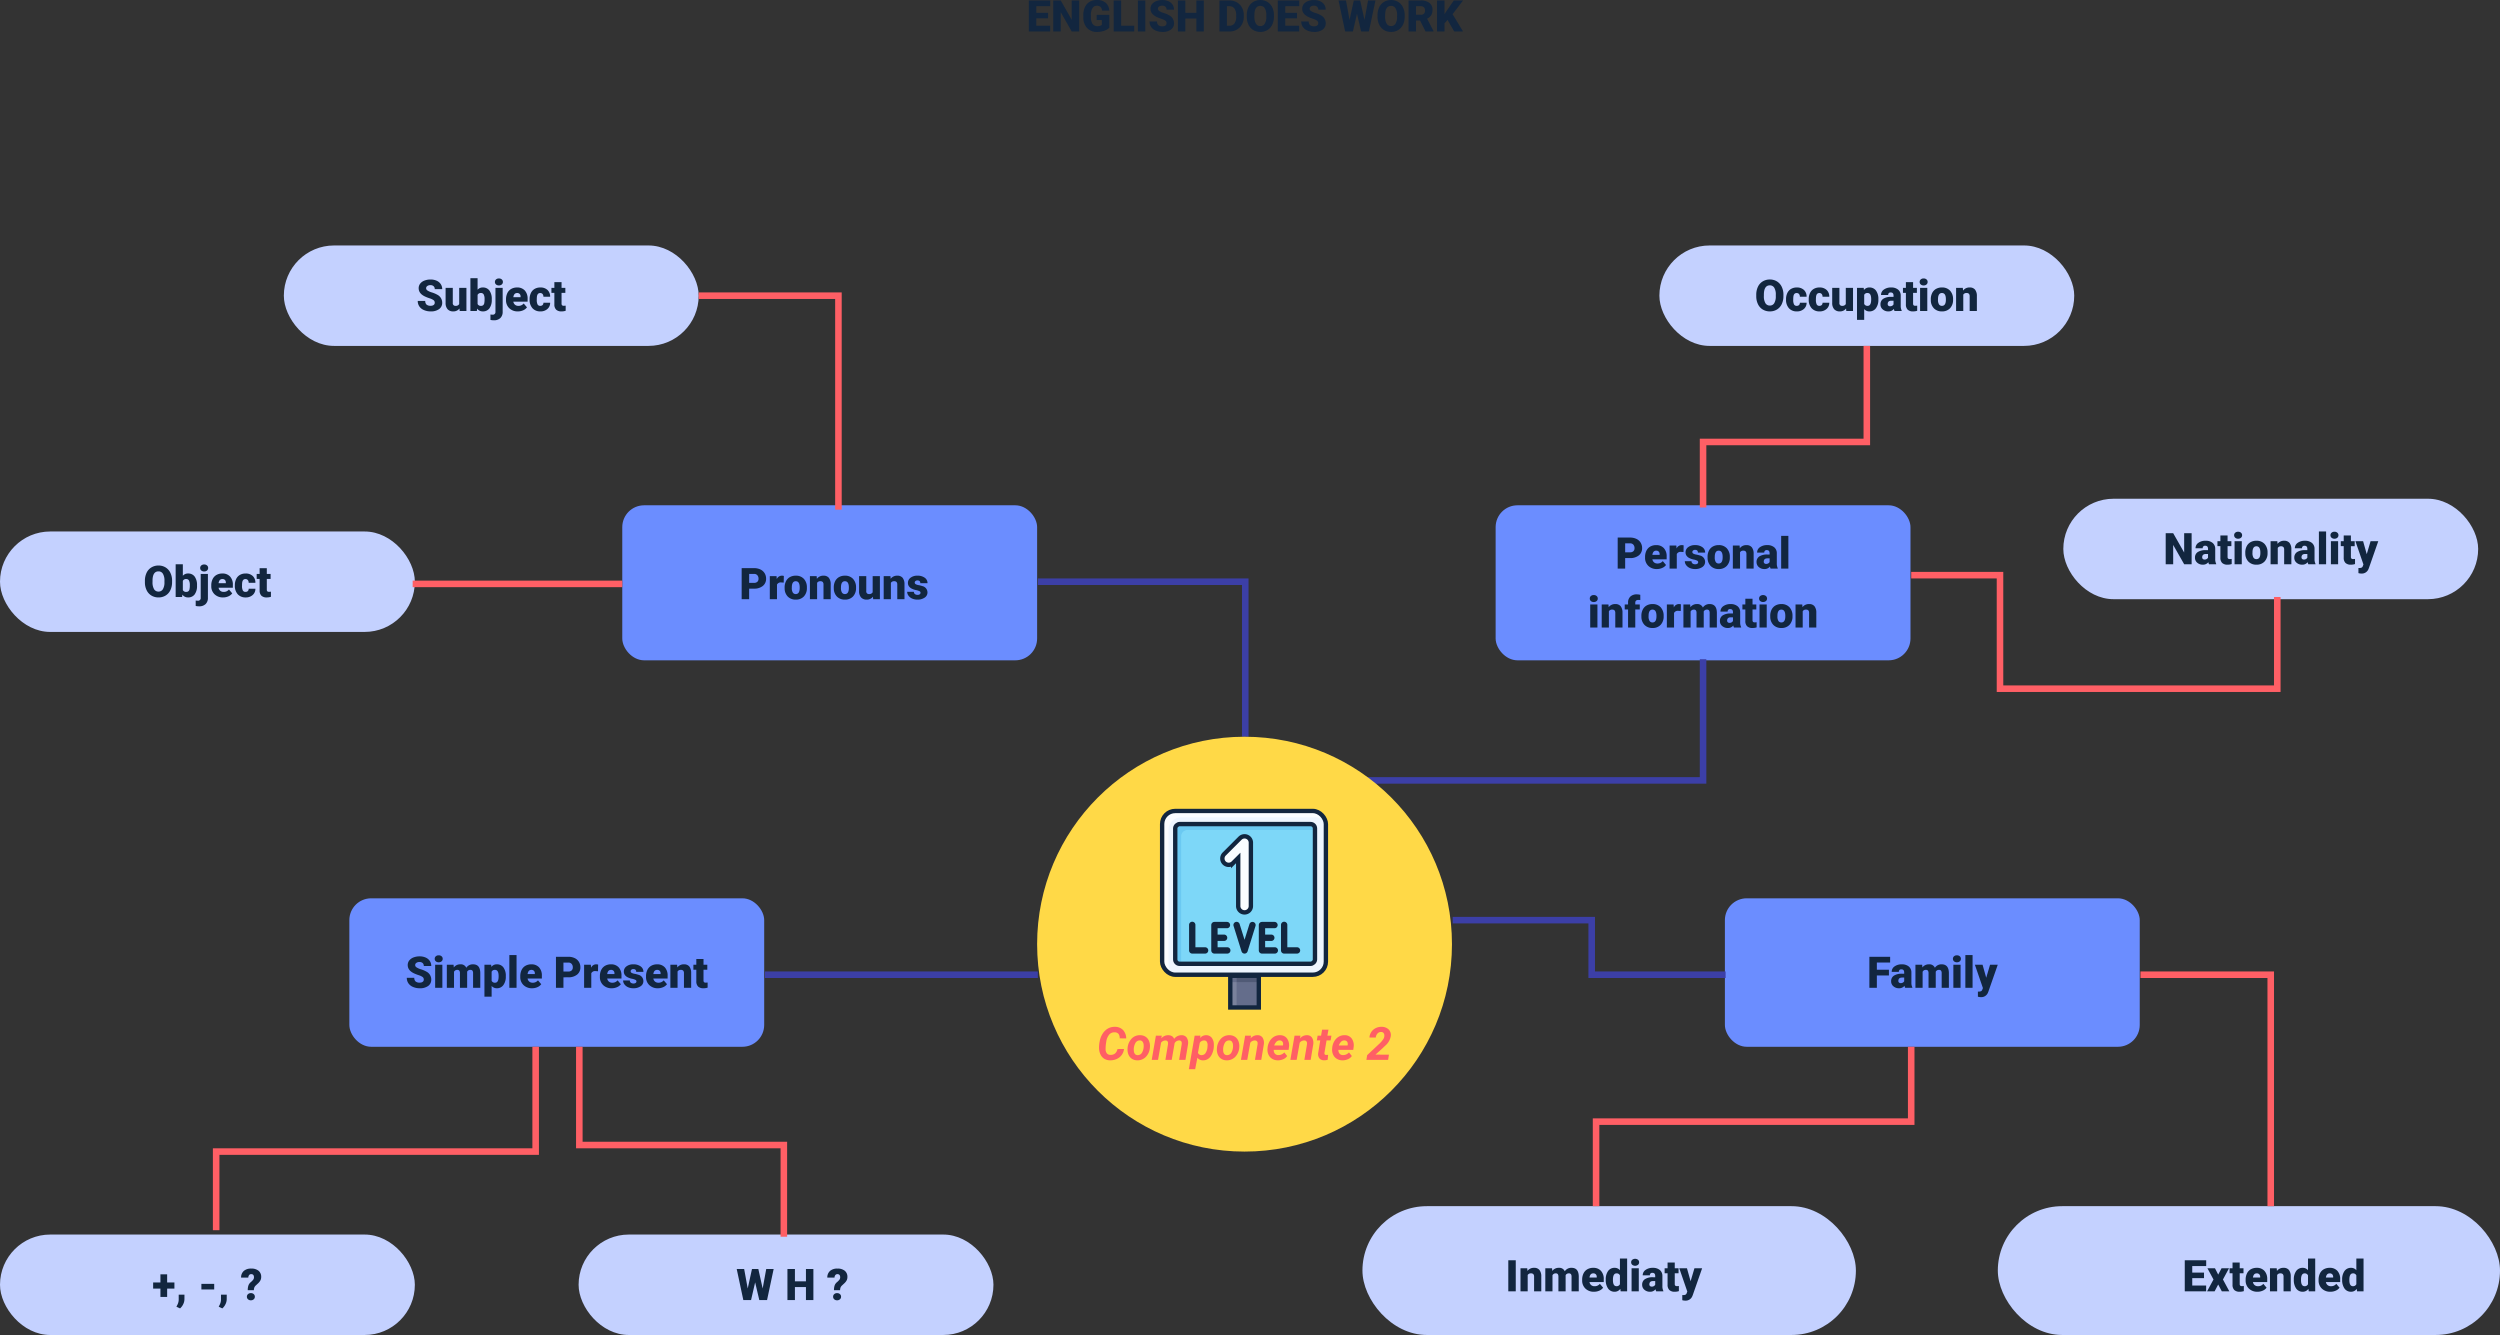 <svg xmlns="http://www.w3.org/2000/svg" width="1145" height="611.424" viewBox="0 0 1145 611.424">
  <rect x="0" y="0" width="1145" height="611.424" fill="#333333" stroke="none"/>
  <g id="Grupo_84015" data-name="Grupo 84015" transform="translate(-6411 11258.424)">
    <g id="Grupo_84014" data-name="Grupo 84014" transform="translate(6181.333 -11681)">
      <path id="Trazado_118000" data-name="Trazado 118000" d="M-89.985-6.025h-5.391v3.389h6.367V0H-98.8V-14.219h9.814v2.646h-6.387v3h5.391ZM-75.737,0h-3.408l-5.039-8.848V0h-3.428V-14.219h3.428l5.029,8.848v-8.848h3.418Zm13.809-1.758A5.511,5.511,0,0,1-64.243-.342,9.982,9.982,0,0,1-67.583.2a5.955,5.955,0,0,1-4.463-1.709A6.918,6.918,0,0,1-73.833-6.27l-.01-1.23a8.485,8.485,0,0,1,.742-3.667,5.511,5.511,0,0,1,2.124-2.412,6.008,6.008,0,0,1,3.2-.845,6.3,6.3,0,0,1,4.126,1.216A5.152,5.152,0,0,1-61.938-9.58h-3.3a2.7,2.7,0,0,0-.762-1.7,2.458,2.458,0,0,0-1.66-.508,2.237,2.237,0,0,0-1.992,1.094,5.84,5.84,0,0,0-.713,3.125v.859a5.717,5.717,0,0,0,.728,3.2,2.573,2.573,0,0,0,2.29,1.069,2.88,2.88,0,0,0,1.992-.6V-5.244h-2.383V-7.6h5.811Zm5.42-.879h5.967V0h-9.395V-14.219h3.428ZM-45.444,0h-3.418V-14.219h3.418Zm9.717-3.779a1.408,1.408,0,0,0-.532-1.172,6.615,6.615,0,0,0-1.87-.869,17.942,17.942,0,0,1-2.187-.869q-2.764-1.357-2.764-3.73a3.345,3.345,0,0,1,.688-2.085,4.453,4.453,0,0,1,1.948-1.406,7.582,7.582,0,0,1,2.832-.5,6.632,6.632,0,0,1,2.749.547,4.352,4.352,0,0,1,1.89,1.558A4.068,4.068,0,0,1-32.3-10h-3.418a1.719,1.719,0,0,0-.532-1.348,2.075,2.075,0,0,0-1.44-.479,2.339,2.339,0,0,0-1.45.405,1.243,1.243,0,0,0-.532,1.03,1.252,1.252,0,0,0,.586.991,7.389,7.389,0,0,0,2.061.918A12.623,12.623,0,0,1-34.6-7.461,4.07,4.07,0,0,1-32.3-3.8a3.472,3.472,0,0,1-1.406,2.93A6.255,6.255,0,0,1-37.563.2a7.653,7.653,0,0,1-3.13-.62,4.719,4.719,0,0,1-2.109-1.7,4.428,4.428,0,0,1-.708-2.485h3.438a2.181,2.181,0,0,0,.591,1.685,2.793,2.793,0,0,0,1.919.542,2.206,2.206,0,0,0,1.343-.366A1.209,1.209,0,0,0-35.728-3.779ZM-18.657,0h-3.408V-5.937h-5.049V0h-3.428V-14.219h3.428v5.645h5.049v-5.645h3.408Zm7.148,0V-14.219h4.58a6.737,6.737,0,0,1,3.389.854,6.006,6.006,0,0,1,2.349,2.412A7.283,7.283,0,0,1-.337-7.461v.654a7.325,7.325,0,0,1-.825,3.5A6.032,6.032,0,0,1-3.486-.884,6.589,6.589,0,0,1-6.831,0Zm3.428-11.572v8.936H-6.89a2.666,2.666,0,0,0,2.266-1.05,5.145,5.145,0,0,0,.791-3.12v-.615a5.1,5.1,0,0,0-.791-3.105,2.713,2.713,0,0,0-2.3-1.045ZM13.462-6.816a8.385,8.385,0,0,1-.771,3.682A5.7,5.7,0,0,1,10.5-.669,6.1,6.1,0,0,1,7.261.2,6.191,6.191,0,0,1,4.038-.64,5.692,5.692,0,0,1,1.846-3.027a8.144,8.144,0,0,1-.825-3.564v-.8a8.422,8.422,0,0,1,.767-3.687,5.688,5.688,0,0,1,2.2-2.466,6.147,6.147,0,0,1,3.257-.869,6.087,6.087,0,0,1,3.223.859,5.79,5.79,0,0,1,2.2,2.446,8.18,8.18,0,0,1,.8,3.638Zm-3.486-.6a5.979,5.979,0,0,0-.708-3.218,2.271,2.271,0,0,0-2.026-1.1q-2.578,0-2.725,3.867l-.01,1.045A6.149,6.149,0,0,0,5.2-3.6,2.268,2.268,0,0,0,7.261-2.48a2.24,2.24,0,0,0,2-1.1,5.982,5.982,0,0,0,.713-3.174ZM24.048-6.025H18.657v3.389h6.367V0H15.229V-14.219h9.814v2.646H18.657v3h5.391Zm9.707,2.246a1.408,1.408,0,0,0-.532-1.172,6.615,6.615,0,0,0-1.87-.869,17.942,17.942,0,0,1-2.187-.869Q26.4-8.047,26.4-10.42A3.345,3.345,0,0,1,27.09-12.5a4.453,4.453,0,0,1,1.948-1.406,7.582,7.582,0,0,1,2.832-.5,6.632,6.632,0,0,1,2.749.547,4.352,4.352,0,0,1,1.89,1.558A4.068,4.068,0,0,1,37.183-10H33.765a1.719,1.719,0,0,0-.532-1.348,2.075,2.075,0,0,0-1.44-.479,2.339,2.339,0,0,0-1.45.405,1.243,1.243,0,0,0-.532,1.03A1.252,1.252,0,0,0,30.4-9.4a7.389,7.389,0,0,0,2.061.918,12.623,12.623,0,0,1,2.422,1.021,4.07,4.07,0,0,1,2.3,3.662,3.472,3.472,0,0,1-1.406,2.93A6.255,6.255,0,0,1,31.919.2a7.653,7.653,0,0,1-3.13-.62,4.719,4.719,0,0,1-2.109-1.7,4.427,4.427,0,0,1-.708-2.485h3.438A2.181,2.181,0,0,0,30-2.925a2.793,2.793,0,0,0,1.919.542,2.206,2.206,0,0,0,1.343-.366A1.209,1.209,0,0,0,33.755-3.779ZM54.937-5.3l1.631-8.916h3.4L56.948,0H53.394l-1.9-8.105L49.624,0H46.079L43.052-14.219H46.46L48.091-5.3l1.953-8.916h2.91ZM73.345-6.816a8.385,8.385,0,0,1-.771,3.682A5.7,5.7,0,0,1,70.381-.669,6.1,6.1,0,0,1,67.144.2,6.191,6.191,0,0,1,63.921-.64a5.692,5.692,0,0,1-2.192-2.388A8.144,8.144,0,0,1,60.9-6.592v-.8a8.422,8.422,0,0,1,.767-3.687,5.688,5.688,0,0,1,2.2-2.466,6.147,6.147,0,0,1,3.257-.869,6.087,6.087,0,0,1,3.223.859,5.79,5.79,0,0,1,2.2,2.446,8.18,8.18,0,0,1,.8,3.638Zm-3.486-.6a5.979,5.979,0,0,0-.708-3.218,2.271,2.271,0,0,0-2.026-1.1q-2.578,0-2.725,3.867l-.01,1.045A6.149,6.149,0,0,0,65.083-3.6,2.268,2.268,0,0,0,67.144-2.48a2.24,2.24,0,0,0,2-1.1,5.982,5.982,0,0,0,.713-3.174ZM80.4-5.02H78.54V0H75.112V-14.219h5.6A6.241,6.241,0,0,1,84.663-13.1a3.807,3.807,0,0,1,1.426,3.174,4.625,4.625,0,0,1-.6,2.461,4.264,4.264,0,0,1-1.88,1.582L86.577-.146V0H82.905ZM78.54-7.666h2.168a1.949,1.949,0,0,0,1.47-.513,1.979,1.979,0,0,0,.493-1.431,2,2,0,0,0-.5-1.44,1.931,1.931,0,0,0-1.465-.522H78.54ZM92.993-5.293,91.587-3.75V0H88.159V-14.219h3.428v6.27l1.191-1.807,3.066-4.463h4.238l-4.8,6.289,4.8,7.93H96.021Z" transform="translate(799.667 437)" fill="#12263f"/>
      <rect id="Rectángulo_34102" data-name="Rectángulo 34102" width="190" height="68" rx="10" transform="translate(389.667 834)" fill="#6b8dff"/>
      <rect id="Rectángulo_34106" data-name="Rectángulo 34106" width="190" height="68" rx="10" transform="translate(1019.667 834)" fill="#6b8dff"/>
      <rect id="Rectángulo_34104" data-name="Rectángulo 34104" width="190" height="71" rx="10" transform="translate(514.667 654)" fill="#6b8dff"/>
      <rect id="Rectángulo_34107" data-name="Rectángulo 34107" width="190" height="46" rx="23" transform="translate(359.667 535)" fill="#c4d1ff"/>
      <rect id="Rectángulo_34113" data-name="Rectángulo 34113" width="190" height="46" rx="23" transform="translate(989.667 535)" fill="#c4d1ff"/>
      <rect id="Rectángulo_34114" data-name="Rectángulo 34114" width="190" height="46" rx="23" transform="translate(1174.667 651)" fill="#c4d1ff"/>
      <rect id="Rectángulo_34108" data-name="Rectángulo 34108" width="190" height="46" rx="23" transform="translate(229.667 666)" fill="#c4d1ff"/>
      <rect id="Rectángulo_34109" data-name="Rectángulo 34109" width="190" height="46" rx="23" transform="translate(229.667 988)" fill="#c4d1ff"/>
      <rect id="Rectángulo_34110" data-name="Rectángulo 34110" width="190" height="46" rx="23" transform="translate(494.667 988)" fill="#c4d1ff"/>
      <rect id="Rectángulo_34111" data-name="Rectángulo 34111" width="226" height="59" rx="29.5" transform="translate(853.667 975)" fill="#c4d1ff"/>
      <rect id="Rectángulo_34112" data-name="Rectángulo 34112" width="230" height="59" rx="29.5" transform="translate(1144.667 975)" fill="#c4d1ff"/>
      <rect id="Rectángulo_34105" data-name="Rectángulo 34105" width="190" height="71" rx="10" transform="translate(914.667 654)" fill="#6b8dff"/>
      <path id="Trazado_118003" data-name="Trazado 118003" d="M-38.892-4.824V0h-3.428V-14.219h5.674a6.608,6.608,0,0,1,2.886.6,4.526,4.526,0,0,1,1.943,1.709,4.667,4.667,0,0,1,.688,2.515,4.114,4.114,0,0,1-1.489,3.325A6.179,6.179,0,0,1-36.7-4.824Zm0-2.646h2.246a2.118,2.118,0,0,0,1.519-.5A1.85,1.85,0,0,0-34.6-9.375a2.287,2.287,0,0,0-.537-1.592,1.9,1.9,0,0,0-1.465-.605h-2.285Zm15.83-.117-1.084-.078a1.947,1.947,0,0,0-1.992.977V0h-3.291V-10.566h3.086l.107,1.357a2.548,2.548,0,0,1,2.314-1.553,3.209,3.209,0,0,1,.918.117Zm.42,2.207A6.236,6.236,0,0,1-22.026-8.2a4.4,4.4,0,0,1,1.768-1.9,5.323,5.323,0,0,1,2.705-.664,4.858,4.858,0,0,1,3.74,1.47,5.64,5.64,0,0,1,1.367,4v.117a5.472,5.472,0,0,1-1.372,3.921A4.871,4.871,0,0,1-17.534.2a4.927,4.927,0,0,1-3.623-1.353,5.29,5.29,0,0,1-1.475-3.667Zm3.291.205a3.932,3.932,0,0,0,.459,2.148,1.529,1.529,0,0,0,1.357.684q1.758,0,1.8-2.705v-.332q0-2.842-1.816-2.842-1.65,0-1.787,2.451Zm11.377-5.391.107,1.24a3.583,3.583,0,0,1,3.018-1.436,3.015,3.015,0,0,1,2.466.986,4.7,4.7,0,0,1,.845,2.969V0h-3.3V-6.67a1.783,1.783,0,0,0-.322-1.177,1.491,1.491,0,0,0-1.172-.376,1.569,1.569,0,0,0-1.436.762V0H-11.06V-10.566ZM-.132-5.381A6.236,6.236,0,0,1,.483-8.2a4.4,4.4,0,0,1,1.768-1.9,5.323,5.323,0,0,1,2.705-.664A4.858,4.858,0,0,1,8.7-9.292a5.64,5.64,0,0,1,1.367,4v.117A5.472,5.472,0,0,1,8.691-1.255,4.871,4.871,0,0,1,4.976.2,4.927,4.927,0,0,1,1.353-1.157,5.29,5.29,0,0,1-.122-4.824Zm3.291.205a3.932,3.932,0,0,0,.459,2.148,1.529,1.529,0,0,0,1.357.684q1.758,0,1.8-2.705v-.332q0-2.842-1.816-2.842-1.65,0-1.787,2.451ZM17.808-1.143A3.393,3.393,0,0,1,14.985.2,3.328,3.328,0,0,1,12.354-.815a4.251,4.251,0,0,1-.894-2.905v-6.846h3.291V-3.7a1.183,1.183,0,0,0,1.318,1.357,1.72,1.72,0,0,0,1.611-.811v-7.412h3.311V0H17.905Zm8.008-9.424.107,1.24a3.583,3.583,0,0,1,3.018-1.436,3.015,3.015,0,0,1,2.466.986,4.7,4.7,0,0,1,.845,2.969V0h-3.3V-6.67a1.783,1.783,0,0,0-.322-1.177,1.491,1.491,0,0,0-1.172-.376,1.569,1.569,0,0,0-1.436.762V0H22.729V-10.566ZM39.6-2.969a.76.76,0,0,0-.439-.674A6.685,6.685,0,0,0,37.5-4.17a7.615,7.615,0,0,1-2.031-.718,3.4,3.4,0,0,1-1.221-1.079,2.577,2.577,0,0,1-.42-1.455,2.92,2.92,0,0,1,1.2-2.4,4.948,4.948,0,0,1,3.145-.942,5.482,5.482,0,0,1,3.359.947,2.962,2.962,0,0,1,1.27,2.49H39.5q0-1.27-1.338-1.27a1.326,1.326,0,0,0-.869.288.892.892,0,0,0-.352.718.819.819,0,0,0,.43.713,4.06,4.06,0,0,0,1.372.449,11.857,11.857,0,0,1,1.655.42,3.007,3.007,0,0,1,2.383,2.939A2.767,2.767,0,0,1,41.494-.713,5.632,5.632,0,0,1,38.169.2a5.747,5.747,0,0,1-2.422-.488,4.05,4.05,0,0,1-1.66-1.328,3.007,3.007,0,0,1-.6-1.768h3.076a1.272,1.272,0,0,0,.488,1.069,2.009,2.009,0,0,0,1.2.337,1.58,1.58,0,0,0,1.011-.273A.875.875,0,0,0,39.6-2.969Z" transform="translate(611.667 697)" fill="#12263f"/>
      <path id="Trazado_118010" data-name="Trazado 118010" d="M-35.674-4.824V0H-39.1V-14.219h5.674a6.608,6.608,0,0,1,2.886.6A4.526,4.526,0,0,1-28.6-11.909a4.667,4.667,0,0,1,.688,2.515A4.114,4.114,0,0,1-29.4-6.069a6.179,6.179,0,0,1-4.087,1.245Zm0-2.646h2.246a2.118,2.118,0,0,0,1.519-.5,1.85,1.85,0,0,0,.522-1.406,2.287,2.287,0,0,0-.537-1.592,1.9,1.9,0,0,0-1.465-.605h-2.285ZM-21.123.2a5.432,5.432,0,0,1-3.936-1.45,5.008,5.008,0,0,1-1.5-3.774V-5.3a6.489,6.489,0,0,1,.6-2.861,4.395,4.395,0,0,1,1.753-1.919,5.292,5.292,0,0,1,2.734-.679A4.574,4.574,0,0,1-17.959-9.38,5.43,5.43,0,0,1-16.67-5.527v1.279h-6.543a2.372,2.372,0,0,0,.771,1.4,2.3,2.3,0,0,0,1.543.508,2.958,2.958,0,0,0,2.441-1.094l1.5,1.777A4.2,4.2,0,0,1-18.7-.308,5.891,5.891,0,0,1-21.123.2Zm-.371-8.418q-1.445,0-1.719,1.914h3.32v-.254a1.63,1.63,0,0,0-.4-1.226A1.593,1.593,0,0,0-21.494-8.223Zm12.539.635-1.084-.078a1.947,1.947,0,0,0-1.992.977V0h-3.291V-10.566h3.086l.107,1.357a2.548,2.548,0,0,1,2.314-1.553,3.209,3.209,0,0,1,.918.117Zm6.719,4.619a.76.76,0,0,0-.439-.674,6.685,6.685,0,0,0-1.67-.527,7.615,7.615,0,0,1-2.031-.718A3.4,3.4,0,0,1-7.6-5.967a2.577,2.577,0,0,1-.42-1.455,2.92,2.92,0,0,1,1.2-2.4,4.948,4.948,0,0,1,3.145-.942,5.482,5.482,0,0,1,3.359.947,2.962,2.962,0,0,1,1.27,2.49h-3.3q0-1.27-1.338-1.27a1.326,1.326,0,0,0-.869.288.892.892,0,0,0-.352.718.819.819,0,0,0,.43.713A4.06,4.06,0,0,0-3.1-6.426a11.857,11.857,0,0,1,1.655.42A3.007,3.007,0,0,1,.938-3.066,2.767,2.767,0,0,1-.347-.713,5.632,5.632,0,0,1-3.672.2,5.747,5.747,0,0,1-6.094-.293a4.05,4.05,0,0,1-1.66-1.328,3.007,3.007,0,0,1-.6-1.768h3.076a1.272,1.272,0,0,0,.488,1.069,2.009,2.009,0,0,0,1.2.337,1.58,1.58,0,0,0,1.011-.273A.875.875,0,0,0-2.236-2.969Zm4.3-2.412A6.236,6.236,0,0,1,2.676-8.2a4.4,4.4,0,0,1,1.768-1.9,5.323,5.323,0,0,1,2.705-.664,4.858,4.858,0,0,1,3.74,1.47,5.64,5.64,0,0,1,1.367,4v.117a5.472,5.472,0,0,1-1.372,3.921A4.871,4.871,0,0,1,7.168.2,4.927,4.927,0,0,1,3.545-1.157,5.29,5.29,0,0,1,2.07-4.824Zm3.291.205a3.932,3.932,0,0,0,.459,2.148,1.529,1.529,0,0,0,1.357.684q1.758,0,1.8-2.705v-.332q0-2.842-1.816-2.842-1.65,0-1.787,2.451Zm11.377-5.391.107,1.24a3.583,3.583,0,0,1,3.018-1.436,3.015,3.015,0,0,1,2.466.986,4.7,4.7,0,0,1,.845,2.969V0h-3.3V-6.67a1.783,1.783,0,0,0-.322-1.177,1.491,1.491,0,0,0-1.172-.376,1.569,1.569,0,0,0-1.436.762V0H13.643V-10.566ZM30.938,0a3.716,3.716,0,0,1-.312-.947A3.06,3.06,0,0,1,28.086.2a3.749,3.749,0,0,1-2.539-.9A2.875,2.875,0,0,1,24.5-2.979a2.955,2.955,0,0,1,1.27-2.6,6.468,6.468,0,0,1,3.691-.879h1.016v-.557q0-1.455-1.26-1.455a1.027,1.027,0,0,0-1.172,1.152H24.756a2.955,2.955,0,0,1,1.3-2.49,5.474,5.474,0,0,1,3.325-.957,4.8,4.8,0,0,1,3.193.986,3.429,3.429,0,0,1,1.2,2.705v4.678a4.79,4.79,0,0,0,.449,2.227V0ZM28.877-2.148A1.836,1.836,0,0,0,29.9-2.412a1.653,1.653,0,0,0,.581-.6V-4.7h-.957Q27.8-4.7,27.8-3.154a.942.942,0,0,0,.3.728A1.1,1.1,0,0,0,28.877-2.148ZM39.072,0h-3.3V-15h3.3ZM-48.379,27h-3.3V16.434h3.3Zm-3.5-13.291a1.469,1.469,0,0,1,.508-1.152,1.916,1.916,0,0,1,1.318-.449,1.916,1.916,0,0,1,1.318.449,1.469,1.469,0,0,1,.508,1.152,1.469,1.469,0,0,1-.508,1.152,1.916,1.916,0,0,1-1.318.449,1.916,1.916,0,0,1-1.318-.449A1.469,1.469,0,0,1-51.875,13.709Zm8.545,2.725.107,1.24a3.583,3.583,0,0,1,3.018-1.436,3.015,3.015,0,0,1,2.466.986,4.7,4.7,0,0,1,.845,2.969V27h-3.3V20.33a1.783,1.783,0,0,0-.322-1.177,1.491,1.491,0,0,0-1.172-.376,1.569,1.569,0,0,0-1.436.762V27h-3.291V16.434ZM-34.346,27V18.719h-1.533V16.434h1.533v-.84a3.651,3.651,0,0,1,1.064-2.8,4.206,4.206,0,0,1,2.988-1A6.544,6.544,0,0,1-28.75,12l.01,2.422a3.007,3.007,0,0,0-.811-.088q-1.494,0-1.494,1.289v.811h2.061v2.285h-2.061V27Zm6.1-5.381a6.236,6.236,0,0,1,.615-2.817,4.4,4.4,0,0,1,1.768-1.9,5.323,5.323,0,0,1,2.705-.664,4.858,4.858,0,0,1,3.74,1.47,5.64,5.64,0,0,1,1.367,4v.117a5.472,5.472,0,0,1-1.372,3.921,4.871,4.871,0,0,1-3.716,1.45,4.927,4.927,0,0,1-3.623-1.353,5.29,5.29,0,0,1-1.475-3.667Zm3.291.205a3.932,3.932,0,0,0,.459,2.148,1.529,1.529,0,0,0,1.357.684q1.758,0,1.8-2.705v-.332q0-2.842-1.816-2.842-1.65,0-1.787,2.451Zm14.746-2.412-1.084-.078a1.947,1.947,0,0,0-1.992.977V27h-3.291V16.434h3.086l.107,1.357a2.548,2.548,0,0,1,2.314-1.553,3.209,3.209,0,0,1,.918.117Zm4.3-2.979.107,1.24a3.633,3.633,0,0,1,3.018-1.436A2.675,2.675,0,0,1-.078,17.83a3.517,3.517,0,0,1,3.105-1.592q3.213,0,3.3,3.887V27h-3.3V20.33a2.014,2.014,0,0,0-.273-1.182,1.164,1.164,0,0,0-1-.371A1.559,1.559,0,0,0,.3,19.646l.01.137V27h-3.3V20.35a2.117,2.117,0,0,0-.264-1.2,1.161,1.161,0,0,0-1.006-.371,1.578,1.578,0,0,0-1.445.869V27H-8.994V16.434ZM14.16,27a3.716,3.716,0,0,1-.312-.947A3.06,3.06,0,0,1,11.309,27.2a3.749,3.749,0,0,1-2.539-.9,2.875,2.875,0,0,1-1.045-2.271,2.955,2.955,0,0,1,1.27-2.6,6.468,6.468,0,0,1,3.691-.879H13.7v-.557q0-1.455-1.26-1.455a1.027,1.027,0,0,0-1.172,1.152H7.979a2.955,2.955,0,0,1,1.3-2.49,5.474,5.474,0,0,1,3.325-.957,4.8,4.8,0,0,1,3.193.986A3.429,3.429,0,0,1,17,19.93v4.678a4.79,4.79,0,0,0,.449,2.227V27ZM12.1,24.852a1.836,1.836,0,0,0,1.021-.264,1.653,1.653,0,0,0,.581-.6V22.3h-.957q-1.719,0-1.719,1.543a.942.942,0,0,0,.3.728A1.1,1.1,0,0,0,12.1,24.852ZM22.656,13.807v2.627h1.738v2.285H22.656v4.834a1.234,1.234,0,0,0,.215.83,1.152,1.152,0,0,0,.85.234,4.828,4.828,0,0,0,.82-.059v2.354a6.074,6.074,0,0,1-1.855.283,3.448,3.448,0,0,1-2.51-.8,3.282,3.282,0,0,1-.811-2.432V18.719H18.018V16.434h1.348V13.807ZM29.16,27h-3.3V16.434h3.3Zm-3.5-13.291a1.469,1.469,0,0,1,.508-1.152,2.159,2.159,0,0,1,2.637,0,1.561,1.561,0,0,1,0,2.3,2.159,2.159,0,0,1-2.637,0A1.469,1.469,0,0,1,25.664,13.709Zm5.107,7.91a6.236,6.236,0,0,1,.615-2.817,4.4,4.4,0,0,1,1.768-1.9,5.323,5.323,0,0,1,2.705-.664,4.858,4.858,0,0,1,3.74,1.47,5.64,5.64,0,0,1,1.367,4v.117a5.472,5.472,0,0,1-1.372,3.921,4.871,4.871,0,0,1-3.716,1.45,4.927,4.927,0,0,1-3.623-1.353,5.29,5.29,0,0,1-1.475-3.667Zm3.291.205a3.932,3.932,0,0,0,.459,2.148,1.529,1.529,0,0,0,1.357.684q1.758,0,1.8-2.705v-.332q0-2.842-1.816-2.842-1.65,0-1.787,2.451Zm11.377-5.391.107,1.24a3.583,3.583,0,0,1,3.018-1.436,3.015,3.015,0,0,1,2.466.986,4.7,4.7,0,0,1,.845,2.969V27h-3.3V20.33a1.783,1.783,0,0,0-.322-1.177,1.491,1.491,0,0,0-1.172-.376,1.569,1.569,0,0,0-1.436.762V27H42.354V16.434Z" transform="translate(1009.667 683)" fill="#12263f"/>
      <path id="Trazado_118009" data-name="Trazado 118009" d="M-19.873-5.664H-25.4V0h-3.428V-14.219h9.512v2.646H-25.4V-8.3h5.527ZM-12.422,0a3.716,3.716,0,0,1-.312-.947A3.06,3.06,0,0,1-15.273.2a3.749,3.749,0,0,1-2.539-.9,2.875,2.875,0,0,1-1.045-2.271,2.955,2.955,0,0,1,1.27-2.6A6.468,6.468,0,0,1-13.9-6.455h1.016v-.557q0-1.455-1.26-1.455a1.027,1.027,0,0,0-1.172,1.152H-18.6A2.955,2.955,0,0,1-17.3-9.8a5.474,5.474,0,0,1,3.325-.957,4.8,4.8,0,0,1,3.193.986A3.429,3.429,0,0,1-9.58-7.07v4.678A4.79,4.79,0,0,0-9.131-.166V0Zm-2.061-2.148a1.836,1.836,0,0,0,1.021-.264,1.653,1.653,0,0,0,.581-.6V-4.7h-.957q-1.719,0-1.719,1.543a.942.942,0,0,0,.3.728A1.1,1.1,0,0,0-14.482-2.148Zm9.834-8.418.107,1.24a3.633,3.633,0,0,1,3.018-1.436A2.675,2.675,0,0,1,1.182-9.17a3.517,3.517,0,0,1,3.105-1.592q3.213,0,3.3,3.887V0h-3.3V-6.67a2.014,2.014,0,0,0-.273-1.182,1.164,1.164,0,0,0-1-.371,1.559,1.559,0,0,0-1.455.869l.01.137V0h-3.3V-6.65a2.117,2.117,0,0,0-.264-1.2A1.161,1.161,0,0,0-3-8.223a1.578,1.578,0,0,0-1.445.869V0H-7.734V-10.566ZM12.939,0h-3.3V-10.566h3.3Zm-3.5-13.291a1.469,1.469,0,0,1,.508-1.152,1.916,1.916,0,0,1,1.318-.449,1.916,1.916,0,0,1,1.318.449,1.469,1.469,0,0,1,.508,1.152,1.469,1.469,0,0,1-.508,1.152,1.916,1.916,0,0,1-1.318.449,1.916,1.916,0,0,1-1.318-.449A1.469,1.469,0,0,1,9.443-13.291ZM18.438,0h-3.3V-15h3.3Zm6.25-4.609,1.758-5.957h3.525L25.664,1.768l-.186.449a3.272,3.272,0,0,1-3.242,2.051,5.139,5.139,0,0,1-1.357-.2V1.719h.43a2.252,2.252,0,0,0,1.06-.2A1.215,1.215,0,0,0,22.91.8l.264-.7L19.5-10.566h3.516Z" transform="translate(1114.667 875)" fill="#12263f"/>
      <path id="Trazado_118004" data-name="Trazado 118004" d="M-60.908-3.779a1.408,1.408,0,0,0-.532-1.172,6.615,6.615,0,0,0-1.87-.869A17.941,17.941,0,0,1-65.5-6.689q-2.764-1.357-2.764-3.73a3.345,3.345,0,0,1,.688-2.085,4.453,4.453,0,0,1,1.948-1.406,7.582,7.582,0,0,1,2.832-.5,6.632,6.632,0,0,1,2.749.547,4.352,4.352,0,0,1,1.89,1.558A4.068,4.068,0,0,1-57.48-10H-60.9a1.719,1.719,0,0,0-.532-1.348,2.075,2.075,0,0,0-1.44-.479,2.339,2.339,0,0,0-1.45.405,1.243,1.243,0,0,0-.532,1.03,1.252,1.252,0,0,0,.586.991,7.389,7.389,0,0,0,2.061.918,12.623,12.623,0,0,1,2.422,1.021A4.07,4.07,0,0,1-57.48-3.8a3.472,3.472,0,0,1-1.406,2.93A6.255,6.255,0,0,1-62.744.2a7.653,7.653,0,0,1-3.13-.62,4.719,4.719,0,0,1-2.109-1.7,4.427,4.427,0,0,1-.708-2.485h3.438a2.181,2.181,0,0,0,.591,1.685,2.793,2.793,0,0,0,1.919.542A2.206,2.206,0,0,0-61.4-2.749,1.209,1.209,0,0,0-60.908-3.779ZM-52.4,0h-3.3V-10.566h3.3Zm-3.5-13.291a1.469,1.469,0,0,1,.508-1.152,1.916,1.916,0,0,1,1.318-.449,1.916,1.916,0,0,1,1.318.449,1.469,1.469,0,0,1,.508,1.152,1.469,1.469,0,0,1-.508,1.152,1.916,1.916,0,0,1-1.318.449,1.916,1.916,0,0,1-1.318-.449A1.469,1.469,0,0,1-55.9-13.291Zm8.633,2.725.107,1.24a3.633,3.633,0,0,1,3.018-1.436A2.675,2.675,0,0,1-41.436-9.17a3.516,3.516,0,0,1,3.105-1.592q3.213,0,3.3,3.887V0h-3.3V-6.67A2.014,2.014,0,0,0-38.6-7.852a1.164,1.164,0,0,0-1-.371,1.559,1.559,0,0,0-1.455.869l.01.137V0h-3.3V-6.65a2.117,2.117,0,0,0-.264-1.2,1.161,1.161,0,0,0-1.006-.371,1.578,1.578,0,0,0-1.445.869V0h-3.291V-10.566ZM-23.34-5.205a6.372,6.372,0,0,1-1.108,3.931A3.554,3.554,0,0,1-27.441.2,3.046,3.046,0,0,1-29.834-.869V4.063h-3.291V-10.566h3.076l.1.977a3.046,3.046,0,0,1,2.49-1.172,3.582,3.582,0,0,1,3.037,1.44,6.45,6.45,0,0,1,1.084,3.96Zm-3.291-.205q0-2.812-1.641-2.812a1.549,1.549,0,0,0-1.562.84v4.16a1.6,1.6,0,0,0,1.582.879q1.572,0,1.621-2.715ZM-18.418,0h-3.3V-15h3.3Zm7.139.2a5.432,5.432,0,0,1-3.936-1.45,5.008,5.008,0,0,1-1.5-3.774V-5.3a6.489,6.489,0,0,1,.6-2.861,4.395,4.395,0,0,1,1.753-1.919,5.292,5.292,0,0,1,2.734-.679A4.574,4.574,0,0,1-8.115-9.38,5.43,5.43,0,0,1-6.826-5.527v1.279h-6.543a2.372,2.372,0,0,0,.771,1.4,2.3,2.3,0,0,0,1.543.508A2.958,2.958,0,0,0-8.613-3.437l1.5,1.777A4.2,4.2,0,0,1-8.853-.308,5.891,5.891,0,0,1-11.279.2Zm-.371-8.418q-1.445,0-1.719,1.914h3.32v-.254a1.63,1.63,0,0,0-.4-1.226A1.593,1.593,0,0,0-11.65-8.223Zm14.707,3.4V0H-.371V-14.219H5.3a6.608,6.608,0,0,1,2.886.6,4.526,4.526,0,0,1,1.943,1.709,4.667,4.667,0,0,1,.688,2.515A4.114,4.114,0,0,1,9.331-6.069,6.179,6.179,0,0,1,5.244-4.824Zm0-2.646H5.3a2.118,2.118,0,0,0,1.519-.5,1.85,1.85,0,0,0,.522-1.406,2.287,2.287,0,0,0-.537-1.592,1.9,1.9,0,0,0-1.465-.605H3.057Zm15.83-.117L17.8-7.666a1.947,1.947,0,0,0-1.992.977V0H12.52V-10.566h3.086l.107,1.357a2.548,2.548,0,0,1,2.314-1.553,3.209,3.209,0,0,1,.918.117ZM25.186.2a5.432,5.432,0,0,1-3.936-1.45,5.008,5.008,0,0,1-1.5-3.774V-5.3a6.489,6.489,0,0,1,.6-2.861A4.395,4.395,0,0,1,22.1-10.083a5.292,5.292,0,0,1,2.734-.679A4.574,4.574,0,0,1,28.35-9.38a5.43,5.43,0,0,1,1.289,3.853v1.279H23.1a2.372,2.372,0,0,0,.771,1.4,2.3,2.3,0,0,0,1.543.508,2.958,2.958,0,0,0,2.441-1.094l1.5,1.777A4.2,4.2,0,0,1,27.612-.308,5.891,5.891,0,0,1,25.186.2Zm-.371-8.418q-1.445,0-1.719,1.914h3.32v-.254a1.63,1.63,0,0,0-.4-1.226A1.593,1.593,0,0,0,24.814-8.223Zm11.68,5.254a.76.76,0,0,0-.439-.674,6.685,6.685,0,0,0-1.67-.527,7.615,7.615,0,0,1-2.031-.718,3.4,3.4,0,0,1-1.221-1.079,2.577,2.577,0,0,1-.42-1.455,2.92,2.92,0,0,1,1.2-2.4,4.948,4.948,0,0,1,3.145-.942,5.482,5.482,0,0,1,3.359.947,2.962,2.962,0,0,1,1.27,2.49h-3.3q0-1.27-1.338-1.27a1.326,1.326,0,0,0-.869.288.892.892,0,0,0-.352.718.819.819,0,0,0,.43.713,4.06,4.06,0,0,0,1.372.449,11.857,11.857,0,0,1,1.655.42,3.007,3.007,0,0,1,2.383,2.939A2.767,2.767,0,0,1,38.384-.713,5.632,5.632,0,0,1,35.059.2a5.747,5.747,0,0,1-2.422-.488,4.05,4.05,0,0,1-1.66-1.328,3.007,3.007,0,0,1-.6-1.768h3.076a1.272,1.272,0,0,0,.488,1.069,2.009,2.009,0,0,0,1.2.337,1.58,1.58,0,0,0,1.011-.273A.875.875,0,0,0,36.494-2.969ZM46.318.2a5.432,5.432,0,0,1-3.936-1.45,5.008,5.008,0,0,1-1.5-3.774V-5.3a6.489,6.489,0,0,1,.6-2.861,4.395,4.395,0,0,1,1.753-1.919,5.292,5.292,0,0,1,2.734-.679A4.574,4.574,0,0,1,49.482-9.38a5.43,5.43,0,0,1,1.289,3.853v1.279H44.229A2.372,2.372,0,0,0,45-2.852a2.3,2.3,0,0,0,1.543.508,2.958,2.958,0,0,0,2.441-1.094l1.5,1.777A4.2,4.2,0,0,1,48.745-.308,5.891,5.891,0,0,1,46.318.2Zm-.371-8.418q-1.445,0-1.719,1.914h3.32v-.254a1.63,1.63,0,0,0-.4-1.226A1.593,1.593,0,0,0,45.947-8.223Zm9.17-2.344.107,1.24a3.583,3.583,0,0,1,3.018-1.436,3.015,3.015,0,0,1,2.466.986,4.7,4.7,0,0,1,.845,2.969V0h-3.3V-6.67a1.783,1.783,0,0,0-.322-1.177,1.491,1.491,0,0,0-1.172-.376,1.569,1.569,0,0,0-1.436.762V0H52.031V-10.566Zm12.09-2.627v2.627h1.738v2.285H67.207v4.834a1.234,1.234,0,0,0,.215.83,1.152,1.152,0,0,0,.85.234,4.828,4.828,0,0,0,.82-.059V-.088A6.074,6.074,0,0,1,67.236.2a3.448,3.448,0,0,1-2.51-.8,3.282,3.282,0,0,1-.811-2.432V-8.281H62.568v-2.285h1.348v-2.627Z" transform="translate(484.667 875)" fill="#12263f"/>
      <path id="Trazado_118005" data-name="Trazado 118005" d="M-18.447-8.066h3.33v2.822h-3.33v3.818h-3.076V-5.244h-3.34V-8.066h3.34v-3.711h3.076Zm5.908,11.895-1.66-.781.332-.664a5.416,5.416,0,0,0,.713-2.422V-2.48h2.637l-.01,2.119A5.3,5.3,0,0,1-11.1,1.924,5.806,5.806,0,0,1-12.539,3.828ZM3.105-4.854H-2.764V-7.4H3.105ZM6.826,3.828l-1.66-.781L5.5,2.383A5.416,5.416,0,0,0,6.211-.039V-2.48H8.848L8.838-.361a5.3,5.3,0,0,1-.576,2.285A5.806,5.806,0,0,1,6.826,3.828ZM18.477-4.5A6.356,6.356,0,0,1,18.8-6.753a3.521,3.521,0,0,1,1.045-1.431,6.947,6.947,0,0,0,1.1-1.108,1.809,1.809,0,0,0,.376-1.108q0-1.475-1.27-1.475a1.178,1.178,0,0,0-.947.43,1.827,1.827,0,0,0-.381,1.162h-3.3a3.937,3.937,0,0,1,1.23-3.042,4.906,4.906,0,0,1,3.4-1.089,5.1,5.1,0,0,1,3.374,1.006,3.53,3.53,0,0,1,1.2,2.861A3.333,3.333,0,0,1,24.3-9.072a4.984,4.984,0,0,1-1.035,1.357L22.139-6.67a2.642,2.642,0,0,0-.664.942A3.735,3.735,0,0,0,21.27-4.5Zm-.4,2.969A1.516,1.516,0,0,1,18.6-2.72a1.892,1.892,0,0,1,1.3-.464,1.892,1.892,0,0,1,1.3.464,1.516,1.516,0,0,1,.522,1.187,1.516,1.516,0,0,1-.522,1.187,1.892,1.892,0,0,1-1.3.464,1.892,1.892,0,0,1-1.3-.464A1.516,1.516,0,0,1,18.076-1.533Z" transform="translate(324.667 1018)" fill="#12263f"/>
      <path id="Trazado_118007" data-name="Trazado 118007" d="M27.217,21H23.8V6.781h3.418Zm5.254-10.566.107,1.24A3.583,3.583,0,0,1,35.6,10.238a3.015,3.015,0,0,1,2.466.986,4.7,4.7,0,0,1,.845,2.969V21h-3.3V14.33a1.783,1.783,0,0,0-.322-1.177,1.491,1.491,0,0,0-1.172-.376,1.569,1.569,0,0,0-1.436.762V21H29.385V10.434Zm11.367,0,.107,1.24a3.633,3.633,0,0,1,3.018-1.436,2.675,2.675,0,0,1,2.705,1.592,3.516,3.516,0,0,1,3.105-1.592q3.213,0,3.3,3.887V21h-3.3V14.33a2.014,2.014,0,0,0-.273-1.182,1.164,1.164,0,0,0-1-.371,1.559,1.559,0,0,0-1.455.869l.01.137V21h-3.3V14.35a2.117,2.117,0,0,0-.264-1.2,1.161,1.161,0,0,0-1.006-.371,1.578,1.578,0,0,0-1.445.869V21H40.752V10.434ZM63.066,21.2a5.432,5.432,0,0,1-3.936-1.45,5.008,5.008,0,0,1-1.5-3.774V15.7a6.489,6.489,0,0,1,.6-2.861,4.395,4.395,0,0,1,1.753-1.919,5.292,5.292,0,0,1,2.734-.679A4.574,4.574,0,0,1,66.23,11.62a5.43,5.43,0,0,1,1.289,3.853v1.279H60.977a2.372,2.372,0,0,0,.771,1.4,2.3,2.3,0,0,0,1.543.508,2.958,2.958,0,0,0,2.441-1.094l1.5,1.777a4.2,4.2,0,0,1-1.743,1.353A5.891,5.891,0,0,1,63.066,21.2ZM62.7,12.777q-1.445,0-1.719,1.914H64.3v-.254a1.63,1.63,0,0,0-.4-1.226A1.593,1.593,0,0,0,62.7,12.777Zm5.732,2.861a6.455,6.455,0,0,1,1.084-3.955,3.568,3.568,0,0,1,3.027-1.445,3.035,3.035,0,0,1,2.383,1.113V6h3.3V21H75.264L75.1,19.867A3.116,3.116,0,0,1,72.52,21.2a3.562,3.562,0,0,1-2.988-1.445A6.659,6.659,0,0,1,68.428,15.639Zm3.291.205q0,2.813,1.641,2.813a1.62,1.62,0,0,0,1.563-.918V13.715a1.576,1.576,0,0,0-1.543-.937q-1.523,0-1.65,2.461ZM83.564,21h-3.3V10.434h3.3Zm-3.5-13.291a1.469,1.469,0,0,1,.508-1.152,2.159,2.159,0,0,1,2.637,0,1.469,1.469,0,0,1,.508,1.152,1.469,1.469,0,0,1-.508,1.152,2.159,2.159,0,0,1-2.637,0A1.469,1.469,0,0,1,80.068,7.709ZM91.543,21a3.716,3.716,0,0,1-.312-.947A3.06,3.06,0,0,1,88.691,21.2a3.749,3.749,0,0,1-2.539-.9,2.875,2.875,0,0,1-1.045-2.271,2.955,2.955,0,0,1,1.27-2.6,6.468,6.468,0,0,1,3.691-.879h1.016v-.557q0-1.455-1.26-1.455a1.027,1.027,0,0,0-1.172,1.152H85.361a2.955,2.955,0,0,1,1.3-2.49,5.474,5.474,0,0,1,3.325-.957,4.8,4.8,0,0,1,3.193.986,3.429,3.429,0,0,1,1.2,2.705v4.678a4.79,4.79,0,0,0,.449,2.227V21Zm-2.061-2.148a1.836,1.836,0,0,0,1.021-.264,1.653,1.653,0,0,0,.581-.6V16.3h-.957q-1.719,0-1.719,1.543a.942.942,0,0,0,.3.728A1.1,1.1,0,0,0,89.482,18.852ZM100.039,7.807v2.627h1.738v2.285h-1.738v4.834a1.234,1.234,0,0,0,.215.83,1.152,1.152,0,0,0,.85.234,4.828,4.828,0,0,0,.82-.059v2.354a6.074,6.074,0,0,1-1.855.283,3.448,3.448,0,0,1-2.51-.8,3.282,3.282,0,0,1-.811-2.432V12.719H95.4V10.434h1.348V7.807Zm7.256,8.584,1.758-5.957h3.525l-4.307,12.334-.186.449a3.272,3.272,0,0,1-3.242,2.051,5.139,5.139,0,0,1-1.357-.2V22.719h.43a2.252,2.252,0,0,0,1.06-.2,1.215,1.215,0,0,0,.542-.718l.264-.7-3.672-10.664h3.516Z" transform="translate(896.667 993)" fill="#12263f"/>
      <path id="Trazado_118002" data-name="Trazado 118002" d="M-16.191-6.816a8.385,8.385,0,0,1-.771,3.682A5.7,5.7,0,0,1-19.155-.669,6.1,6.1,0,0,1-22.393.2,6.191,6.191,0,0,1-25.615-.64a5.692,5.692,0,0,1-2.192-2.388,8.144,8.144,0,0,1-.825-3.564v-.8a8.422,8.422,0,0,1,.767-3.687,5.688,5.688,0,0,1,2.2-2.466,6.147,6.147,0,0,1,3.257-.869,6.087,6.087,0,0,1,3.223.859,5.79,5.79,0,0,1,2.2,2.446,8.18,8.18,0,0,1,.8,3.638Zm-3.486-.6a5.979,5.979,0,0,0-.708-3.218,2.271,2.271,0,0,0-2.026-1.1q-2.578,0-2.725,3.867l-.01,1.045A6.149,6.149,0,0,0-24.453-3.6,2.268,2.268,0,0,0-22.393-2.48a2.24,2.24,0,0,0,2-1.1,5.982,5.982,0,0,0,.713-3.174ZM-4.766-5.2A6.44,6.44,0,0,1-5.84-1.2,3.6,3.6,0,0,1-8.867.2a3.122,3.122,0,0,1-2.6-1.279L-11.6,0h-2.949V-15h3.291v5.283a3.013,3.013,0,0,1,2.373-1.045A3.6,3.6,0,0,1-5.84-9.346,6.473,6.473,0,0,1-4.766-5.361Zm-3.3-.205a4.309,4.309,0,0,0-.405-2.173,1.366,1.366,0,0,0-1.245-.649,1.575,1.575,0,0,0-1.543.85v4.2a1.584,1.584,0,0,0,1.563.84A1.4,1.4,0,0,0-8.223-3.467,8.148,8.148,0,0,0-8.066-5.4ZM.225-10.566V.361A3.836,3.836,0,0,1-.85,3.252,4.127,4.127,0,0,1-3.818,4.268,7.009,7.009,0,0,1-5.371,4.1V1.611a6.3,6.3,0,0,0,.928.088A1.2,1.2,0,0,0-3.076.342V-10.566ZM-3.32-13.291a1.469,1.469,0,0,1,.508-1.152,1.916,1.916,0,0,1,1.318-.449,1.916,1.916,0,0,1,1.318.449,1.469,1.469,0,0,1,.508,1.152,1.469,1.469,0,0,1-.508,1.152,1.916,1.916,0,0,1-1.318.449,1.916,1.916,0,0,1-1.318-.449A1.469,1.469,0,0,1-3.32-13.291ZM7.2.2a5.432,5.432,0,0,1-3.936-1.45,5.008,5.008,0,0,1-1.5-3.774V-5.3a6.489,6.489,0,0,1,.6-2.861,4.395,4.395,0,0,1,1.753-1.919,5.292,5.292,0,0,1,2.734-.679A4.574,4.574,0,0,1,10.361-9.38,5.43,5.43,0,0,1,11.65-5.527v1.279H5.107a2.372,2.372,0,0,0,.771,1.4,2.3,2.3,0,0,0,1.543.508A2.958,2.958,0,0,0,9.863-3.437l1.5,1.777A4.2,4.2,0,0,1,9.624-.308,5.891,5.891,0,0,1,7.2.2ZM6.826-8.223q-1.445,0-1.719,1.914h3.32v-.254a1.63,1.63,0,0,0-.4-1.226A1.593,1.593,0,0,0,6.826-8.223ZM17.441-2.344a1.464,1.464,0,0,0,1.074-.376,1.379,1.379,0,0,0,.371-1.05h3.086A3.653,3.653,0,0,1,20.728-.918,4.631,4.631,0,0,1,17.52.2,4.689,4.689,0,0,1,13.887-1.25a5.7,5.7,0,0,1-1.328-4v-.137a6.436,6.436,0,0,1,.591-2.827,4.3,4.3,0,0,1,1.7-1.885,5.081,5.081,0,0,1,2.637-.659,4.573,4.573,0,0,1,3.271,1.143,4.053,4.053,0,0,1,1.211,3.1H18.887a1.807,1.807,0,0,0-.4-1.26,1.382,1.382,0,0,0-1.074-.439q-1.279,0-1.494,1.631a11.508,11.508,0,0,0-.068,1.426,4.52,4.52,0,0,0,.381,2.207A1.319,1.319,0,0,0,17.441-2.344ZM27.2-13.193v2.627h1.738v2.285H27.2v4.834a1.234,1.234,0,0,0,.215.83,1.152,1.152,0,0,0,.85.234,4.828,4.828,0,0,0,.82-.059V-.088A6.074,6.074,0,0,1,27.227.2a3.448,3.448,0,0,1-2.51-.8,3.282,3.282,0,0,1-.811-2.432V-8.281H22.559v-2.285h1.348v-2.627Z" transform="translate(324.667 696)" fill="#12263f"/>
      <path id="Trazado_118001" data-name="Trazado 118001" d="M-25.894-3.779a1.408,1.408,0,0,0-.532-1.172A6.615,6.615,0,0,0-28.3-5.82a17.942,17.942,0,0,1-2.187-.869q-2.764-1.357-2.764-3.73a3.345,3.345,0,0,1,.688-2.085,4.453,4.453,0,0,1,1.948-1.406,7.582,7.582,0,0,1,2.832-.5,6.632,6.632,0,0,1,2.749.547,4.352,4.352,0,0,1,1.89,1.558A4.068,4.068,0,0,1-22.466-10h-3.418a1.719,1.719,0,0,0-.532-1.348,2.075,2.075,0,0,0-1.44-.479,2.339,2.339,0,0,0-1.45.405,1.243,1.243,0,0,0-.532,1.03,1.252,1.252,0,0,0,.586.991,7.389,7.389,0,0,0,2.061.918,12.623,12.623,0,0,1,2.422,1.021,4.07,4.07,0,0,1,2.3,3.662,3.472,3.472,0,0,1-1.406,2.93A6.255,6.255,0,0,1-27.729.2a7.653,7.653,0,0,1-3.13-.62,4.719,4.719,0,0,1-2.109-1.7,4.428,4.428,0,0,1-.708-2.485h3.438a2.181,2.181,0,0,0,.591,1.685,2.793,2.793,0,0,0,1.919.542,2.206,2.206,0,0,0,1.343-.366A1.209,1.209,0,0,0-25.894-3.779Zm11.328,2.637A3.393,3.393,0,0,1-17.388.2,3.328,3.328,0,0,1-20.02-.815a4.251,4.251,0,0,1-.894-2.905v-6.846h3.291V-3.7A1.183,1.183,0,0,0-16.3-2.344a1.72,1.72,0,0,0,1.611-.811v-7.412h3.311V0h-3.086ZM.229-5.2A6.44,6.44,0,0,1-.845-1.2,3.6,3.6,0,0,1-3.872.2a3.122,3.122,0,0,1-2.6-1.279L-6.606,0H-9.556V-15h3.291v5.283a3.013,3.013,0,0,1,2.373-1.045A3.6,3.6,0,0,1-.845-9.346,6.473,6.473,0,0,1,.229-5.361Zm-3.3-.205a4.309,4.309,0,0,0-.405-2.173,1.365,1.365,0,0,0-1.245-.649,1.575,1.575,0,0,0-1.543.85v4.2a1.584,1.584,0,0,0,1.563.84A1.4,1.4,0,0,0-3.228-3.467,8.148,8.148,0,0,0-3.071-5.4ZM5.22-10.566V.361A3.836,3.836,0,0,1,4.146,3.252,4.127,4.127,0,0,1,1.177,4.268,7.009,7.009,0,0,1-.376,4.1V1.611A6.3,6.3,0,0,0,.552,1.7,1.2,1.2,0,0,0,1.919.342V-10.566ZM1.675-13.291a1.469,1.469,0,0,1,.508-1.152A1.916,1.916,0,0,1,3.5-14.893a1.916,1.916,0,0,1,1.318.449,1.469,1.469,0,0,1,.508,1.152,1.469,1.469,0,0,1-.508,1.152,1.916,1.916,0,0,1-1.318.449,1.916,1.916,0,0,1-1.318-.449A1.469,1.469,0,0,1,1.675-13.291ZM12.192.2a5.432,5.432,0,0,1-3.936-1.45,5.008,5.008,0,0,1-1.5-3.774V-5.3a6.489,6.489,0,0,1,.6-2.861,4.395,4.395,0,0,1,1.753-1.919,5.292,5.292,0,0,1,2.734-.679A4.574,4.574,0,0,1,15.356-9.38a5.43,5.43,0,0,1,1.289,3.853v1.279H10.1a2.372,2.372,0,0,0,.771,1.4,2.3,2.3,0,0,0,1.543.508,2.958,2.958,0,0,0,2.441-1.094l1.5,1.777A4.2,4.2,0,0,1,14.619-.308,5.891,5.891,0,0,1,12.192.2Zm-.371-8.418q-1.445,0-1.719,1.914h3.32v-.254a1.63,1.63,0,0,0-.4-1.226A1.593,1.593,0,0,0,11.821-8.223ZM22.437-2.344a1.464,1.464,0,0,0,1.074-.376,1.379,1.379,0,0,0,.371-1.05h3.086A3.653,3.653,0,0,1,25.723-.918,4.631,4.631,0,0,1,22.515.2,4.689,4.689,0,0,1,18.882-1.25a5.7,5.7,0,0,1-1.328-4v-.137a6.436,6.436,0,0,1,.591-2.827,4.3,4.3,0,0,1,1.7-1.885,5.081,5.081,0,0,1,2.637-.659,4.573,4.573,0,0,1,3.271,1.143,4.053,4.053,0,0,1,1.211,3.1H23.882a1.807,1.807,0,0,0-.4-1.26,1.382,1.382,0,0,0-1.074-.439q-1.279,0-1.494,1.631a11.508,11.508,0,0,0-.068,1.426,4.52,4.52,0,0,0,.381,2.207A1.319,1.319,0,0,0,22.437-2.344Zm9.756-10.85v2.627h1.738v2.285H32.192v4.834a1.234,1.234,0,0,0,.215.83,1.152,1.152,0,0,0,.85.234,4.828,4.828,0,0,0,.82-.059V-.088A6.074,6.074,0,0,1,32.222.2a3.448,3.448,0,0,1-2.51-.8A3.282,3.282,0,0,1,28.9-3.037V-8.281H27.554v-2.285H28.9v-2.627Z" transform="translate(454.667 565)" fill="#12263f"/>
      <path id="Trazado_118012" data-name="Trazado 118012" d="M-38.193-6.816a8.385,8.385,0,0,1-.771,3.682A5.7,5.7,0,0,1-41.157-.669,6.1,6.1,0,0,1-44.395.2,6.191,6.191,0,0,1-47.617-.64,5.692,5.692,0,0,1-49.81-3.027a8.144,8.144,0,0,1-.825-3.564v-.8a8.422,8.422,0,0,1,.767-3.687,5.688,5.688,0,0,1,2.2-2.466,6.147,6.147,0,0,1,3.257-.869,6.087,6.087,0,0,1,3.223.859,5.79,5.79,0,0,1,2.2,2.446,8.18,8.18,0,0,1,.8,3.638Zm-3.486-.6a5.979,5.979,0,0,0-.708-3.218,2.271,2.271,0,0,0-2.026-1.1q-2.578,0-2.725,3.867l-.01,1.045A6.149,6.149,0,0,0-46.455-3.6,2.268,2.268,0,0,0-44.395-2.48a2.24,2.24,0,0,0,2-1.1,5.982,5.982,0,0,0,.713-3.174Zm9.57,5.068a1.464,1.464,0,0,0,1.074-.376,1.379,1.379,0,0,0,.371-1.05h3.086A3.653,3.653,0,0,1-28.823-.918,4.631,4.631,0,0,1-32.031.2,4.689,4.689,0,0,1-35.664-1.25a5.7,5.7,0,0,1-1.328-4v-.137A6.436,6.436,0,0,1-36.4-8.218,4.3,4.3,0,0,1-34.7-10.1a5.081,5.081,0,0,1,2.637-.659,4.573,4.573,0,0,1,3.271,1.143,4.053,4.053,0,0,1,1.211,3.1h-3.086a1.807,1.807,0,0,0-.4-1.26,1.382,1.382,0,0,0-1.074-.439q-1.279,0-1.494,1.631A11.507,11.507,0,0,0-33.7-5.166a4.52,4.52,0,0,0,.381,2.207A1.319,1.319,0,0,0-32.109-2.344Zm10.391,0a1.464,1.464,0,0,0,1.074-.376,1.379,1.379,0,0,0,.371-1.05h3.086A3.653,3.653,0,0,1-18.433-.918,4.631,4.631,0,0,1-21.641.2,4.689,4.689,0,0,1-25.273-1.25a5.7,5.7,0,0,1-1.328-4v-.137a6.436,6.436,0,0,1,.591-2.827,4.3,4.3,0,0,1,1.7-1.885,5.081,5.081,0,0,1,2.637-.659A4.573,4.573,0,0,1-18.4-9.619a4.053,4.053,0,0,1,1.211,3.1h-3.086a1.807,1.807,0,0,0-.4-1.26,1.382,1.382,0,0,0-1.074-.439q-1.279,0-1.494,1.631a11.508,11.508,0,0,0-.068,1.426,4.52,4.52,0,0,0,.381,2.207A1.319,1.319,0,0,0-21.719-2.344ZM-9.5-1.143A3.393,3.393,0,0,1-12.324.2,3.328,3.328,0,0,1-14.956-.815a4.251,4.251,0,0,1-.894-2.905v-6.846h3.291V-3.7A1.183,1.183,0,0,0-11.24-2.344a1.72,1.72,0,0,0,1.611-.811v-7.412h3.311V0H-9.4ZM5.293-5.205A6.372,6.372,0,0,1,4.185-1.274,3.554,3.554,0,0,1,1.191.2,3.046,3.046,0,0,1-1.2-.869V4.063H-4.492V-10.566h3.076l.1.977a3.046,3.046,0,0,1,2.49-1.172,3.582,3.582,0,0,1,3.037,1.44,6.45,6.45,0,0,1,1.084,3.96ZM2-5.41Q2-8.223.361-8.223a1.549,1.549,0,0,0-1.562.84v4.16a1.6,1.6,0,0,0,1.582.879Q1.953-2.344,2-5.059ZM12.7,0a3.716,3.716,0,0,1-.312-.947A3.06,3.06,0,0,1,9.844.2,3.749,3.749,0,0,1,7.3-.708,2.875,2.875,0,0,1,6.26-2.979a2.955,2.955,0,0,1,1.27-2.6,6.468,6.468,0,0,1,3.691-.879h1.016v-.557q0-1.455-1.26-1.455A1.027,1.027,0,0,0,9.8-7.314H6.514a2.955,2.955,0,0,1,1.3-2.49,5.474,5.474,0,0,1,3.325-.957,4.8,4.8,0,0,1,3.193.986,3.429,3.429,0,0,1,1.2,2.705v4.678a4.79,4.79,0,0,0,.449,2.227V0ZM10.635-2.148a1.836,1.836,0,0,0,1.021-.264,1.653,1.653,0,0,0,.581-.6V-4.7h-.957q-1.719,0-1.719,1.543a.942.942,0,0,0,.3.728A1.1,1.1,0,0,0,10.635-2.148ZM21.191-13.193v2.627H22.93v2.285H21.191v4.834a1.234,1.234,0,0,0,.215.83,1.152,1.152,0,0,0,.85.234,4.828,4.828,0,0,0,.82-.059V-.088A6.074,6.074,0,0,1,21.221.2a3.448,3.448,0,0,1-2.51-.8A3.282,3.282,0,0,1,17.9-3.037V-8.281H16.553v-2.285H17.9v-2.627ZM27.7,0h-3.3V-10.566h3.3ZM24.2-13.291a1.469,1.469,0,0,1,.508-1.152,1.916,1.916,0,0,1,1.318-.449,1.916,1.916,0,0,1,1.318.449,1.469,1.469,0,0,1,.508,1.152,1.469,1.469,0,0,1-.508,1.152,1.916,1.916,0,0,1-1.318.449,1.916,1.916,0,0,1-1.318-.449A1.469,1.469,0,0,1,24.2-13.291Zm5.107,7.91A6.236,6.236,0,0,1,29.922-8.2a4.4,4.4,0,0,1,1.768-1.9,5.323,5.323,0,0,1,2.705-.664,4.858,4.858,0,0,1,3.74,1.47,5.64,5.64,0,0,1,1.367,4v.117A5.472,5.472,0,0,1,38.13-1.255,4.871,4.871,0,0,1,34.414.2a4.927,4.927,0,0,1-3.623-1.353,5.29,5.29,0,0,1-1.475-3.667Zm3.291.205a3.932,3.932,0,0,0,.459,2.148,1.529,1.529,0,0,0,1.357.684q1.758,0,1.8-2.705v-.332q0-2.842-1.816-2.842-1.65,0-1.787,2.451Zm11.377-5.391.107,1.24A3.583,3.583,0,0,1,47.1-10.762a3.015,3.015,0,0,1,2.466.986,4.7,4.7,0,0,1,.845,2.969V0h-3.3V-6.67a1.783,1.783,0,0,0-.322-1.177,1.491,1.491,0,0,0-1.172-.376,1.569,1.569,0,0,0-1.436.762V0H40.889V-10.566Z" transform="translate(1084.667 565)" fill="#12263f"/>
      <path id="Trazado_118011" data-name="Trazado 118011" d="M-36.235,0h-3.408l-5.039-8.848V0H-48.11V-14.219h3.428l5.029,8.848v-8.848h3.418Zm7.969,0a3.716,3.716,0,0,1-.312-.947A3.06,3.06,0,0,1-31.118.2a3.749,3.749,0,0,1-2.539-.9A2.875,2.875,0,0,1-34.7-2.979a2.955,2.955,0,0,1,1.27-2.6,6.468,6.468,0,0,1,3.691-.879h1.016v-.557q0-1.455-1.26-1.455a1.027,1.027,0,0,0-1.172,1.152h-3.291a2.955,2.955,0,0,1,1.3-2.49,5.474,5.474,0,0,1,3.325-.957,4.8,4.8,0,0,1,3.193.986,3.429,3.429,0,0,1,1.2,2.705v4.678a4.79,4.79,0,0,0,.449,2.227V0Zm-2.061-2.148a1.836,1.836,0,0,0,1.021-.264,1.653,1.653,0,0,0,.581-.6V-4.7h-.957Q-31.4-4.7-31.4-3.154a.942.942,0,0,0,.3.728A1.1,1.1,0,0,0-30.327-2.148Zm10.557-11.045v2.627h1.738v2.285h-1.738v4.834a1.234,1.234,0,0,0,.215.83,1.152,1.152,0,0,0,.85.234,4.828,4.828,0,0,0,.82-.059V-.088A6.074,6.074,0,0,1-19.741.2a3.448,3.448,0,0,1-2.51-.8,3.282,3.282,0,0,1-.811-2.432V-8.281h-1.348v-2.285h1.348v-2.627ZM-13.267,0h-3.3V-10.566h3.3Zm-3.5-13.291a1.469,1.469,0,0,1,.508-1.152,1.916,1.916,0,0,1,1.318-.449,1.916,1.916,0,0,1,1.318.449,1.469,1.469,0,0,1,.508,1.152,1.469,1.469,0,0,1-.508,1.152,1.916,1.916,0,0,1-1.318.449,1.916,1.916,0,0,1-1.318-.449A1.469,1.469,0,0,1-16.763-13.291Zm5.107,7.91A6.236,6.236,0,0,1-11.04-8.2a4.4,4.4,0,0,1,1.768-1.9,5.323,5.323,0,0,1,2.705-.664,4.858,4.858,0,0,1,3.74,1.47,5.64,5.64,0,0,1,1.367,4v.117A5.472,5.472,0,0,1-2.832-1.255,4.871,4.871,0,0,1-6.548.2a4.927,4.927,0,0,1-3.623-1.353,5.29,5.29,0,0,1-1.475-3.667Zm3.291.205a3.932,3.932,0,0,0,.459,2.148,1.529,1.529,0,0,0,1.357.684q1.758,0,1.8-2.705v-.332q0-2.842-1.816-2.842-1.65,0-1.787,2.451ZM3.013-10.566l.107,1.24a3.583,3.583,0,0,1,3.018-1.436A3.015,3.015,0,0,1,8.6-9.775a4.7,4.7,0,0,1,.845,2.969V0h-3.3V-6.67a1.783,1.783,0,0,0-.322-1.177,1.491,1.491,0,0,0-1.172-.376,1.569,1.569,0,0,0-1.436.762V0H-.073V-10.566ZM17.222,0a3.716,3.716,0,0,1-.312-.947A3.06,3.06,0,0,1,14.37.2a3.749,3.749,0,0,1-2.539-.9,2.875,2.875,0,0,1-1.045-2.271,2.955,2.955,0,0,1,1.27-2.6,6.468,6.468,0,0,1,3.691-.879h1.016v-.557q0-1.455-1.26-1.455a1.027,1.027,0,0,0-1.172,1.152H11.04a2.955,2.955,0,0,1,1.3-2.49,5.474,5.474,0,0,1,3.325-.957,4.8,4.8,0,0,1,3.193.986,3.429,3.429,0,0,1,1.2,2.705v4.678a4.79,4.79,0,0,0,.449,2.227V0ZM15.161-2.148a1.836,1.836,0,0,0,1.021-.264,1.653,1.653,0,0,0,.581-.6V-4.7h-.957q-1.719,0-1.719,1.543a.942.942,0,0,0,.3.728A1.1,1.1,0,0,0,15.161-2.148ZM25.356,0h-3.3V-15h3.3Zm5.5,0h-3.3V-10.566h3.3Zm-3.5-13.291a1.469,1.469,0,0,1,.508-1.152,1.916,1.916,0,0,1,1.318-.449,1.916,1.916,0,0,1,1.318.449,1.469,1.469,0,0,1,.508,1.152,1.469,1.469,0,0,1-.508,1.152,1.916,1.916,0,0,1-1.318.449,1.916,1.916,0,0,1-1.318-.449A1.469,1.469,0,0,1,27.358-13.291Zm9.355.1v2.627h1.738v2.285H36.714v4.834a1.234,1.234,0,0,0,.215.83,1.152,1.152,0,0,0,.85.234,4.828,4.828,0,0,0,.82-.059V-.088A6.074,6.074,0,0,1,36.743.2a3.448,3.448,0,0,1-2.51-.8,3.282,3.282,0,0,1-.811-2.432V-8.281H32.075v-2.285h1.348v-2.627ZM43.97-4.609l1.758-5.957h3.525L44.946,1.768l-.186.449a3.272,3.272,0,0,1-3.242,2.051,5.139,5.139,0,0,1-1.357-.2V1.719h.43a2.252,2.252,0,0,0,1.06-.2A1.215,1.215,0,0,0,42.192.8l.264-.7L38.784-10.566H42.3Z" transform="translate(1269.667 681)" fill="#12263f"/>
      <path id="Trazado_118006" data-name="Trazado 118006" d="M-13.7-5.3l1.631-8.916h3.4L-11.689,0h-3.555l-1.9-8.105L-19.014,0h-3.545l-3.027-14.219h3.408L-20.547-5.3l1.953-8.916h2.91ZM9.531,0H6.123V-5.937H1.074V0H-2.354V-14.219H1.074v5.645H6.123v-5.645H9.531Zm9.434-4.5a6.356,6.356,0,0,1,.322-2.251,3.521,3.521,0,0,1,1.045-1.431,6.947,6.947,0,0,0,1.1-1.108,1.809,1.809,0,0,0,.376-1.108q0-1.475-1.27-1.475a1.178,1.178,0,0,0-.947.43,1.827,1.827,0,0,0-.381,1.162h-3.3a3.937,3.937,0,0,1,1.23-3.042,4.906,4.906,0,0,1,3.4-1.089,5.1,5.1,0,0,1,3.374,1.006,3.53,3.53,0,0,1,1.2,2.861,3.333,3.333,0,0,1-.322,1.475A4.984,4.984,0,0,1,23.75-7.715L22.627-6.67a2.642,2.642,0,0,0-.664.942A3.735,3.735,0,0,0,21.758-4.5Zm-.4,2.969a1.516,1.516,0,0,1,.522-1.187,1.892,1.892,0,0,1,1.3-.464,1.892,1.892,0,0,1,1.3.464,1.516,1.516,0,0,1,.522,1.187,1.516,1.516,0,0,1-.522,1.187,1.892,1.892,0,0,1-1.3.464,1.892,1.892,0,0,1-1.3-.464A1.516,1.516,0,0,1,18.564-1.533Z" transform="translate(592.667 1018)" fill="#12263f"/>
      <path id="Trazado_118008" data-name="Trazado 118008" d="M33.439,14.975H28.049v3.389h6.367V21H24.621V6.781h9.814V9.428H28.049v3h5.391Zm6.5-1.631,1.533-2.91h3.418L42.111,15.58,45.031,21H41.594l-1.66-3.125L38.3,21H34.846l2.93-5.42L35,10.434h3.457Zm9.844-5.537v2.627h1.738v2.285H49.787v4.834a1.234,1.234,0,0,0,.215.83,1.152,1.152,0,0,0,.85.234,4.828,4.828,0,0,0,.82-.059v2.354a6.074,6.074,0,0,1-1.855.283,3.448,3.448,0,0,1-2.51-.8,3.282,3.282,0,0,1-.811-2.432V12.719H45.148V10.434H46.5V7.807ZM57.932,21.2A5.432,5.432,0,0,1,54,19.745a5.008,5.008,0,0,1-1.5-3.774V15.7a6.489,6.489,0,0,1,.6-2.861,4.395,4.395,0,0,1,1.753-1.919,5.292,5.292,0,0,1,2.734-.679A4.574,4.574,0,0,1,61.1,11.62a5.43,5.43,0,0,1,1.289,3.853v1.279H55.842a2.372,2.372,0,0,0,.771,1.4,2.3,2.3,0,0,0,1.543.508A2.958,2.958,0,0,0,60.6,17.563l1.5,1.777a4.2,4.2,0,0,1-1.743,1.353A5.891,5.891,0,0,1,57.932,21.2Zm-.371-8.418q-1.445,0-1.719,1.914h3.32v-.254a1.63,1.63,0,0,0-.4-1.226A1.593,1.593,0,0,0,57.561,12.777Zm9.17-2.344.107,1.24a3.583,3.583,0,0,1,3.018-1.436,3.015,3.015,0,0,1,2.466.986,4.7,4.7,0,0,1,.845,2.969V21h-3.3V14.33a1.783,1.783,0,0,0-.322-1.177,1.491,1.491,0,0,0-1.172-.376,1.569,1.569,0,0,0-1.436.762V21H63.645V10.434Zm7.842,5.205a6.455,6.455,0,0,1,1.084-3.955,3.568,3.568,0,0,1,3.027-1.445,3.035,3.035,0,0,1,2.383,1.113V6h3.3V21H81.408l-.166-1.133A3.116,3.116,0,0,1,78.664,21.2a3.562,3.562,0,0,1-2.988-1.445A6.659,6.659,0,0,1,74.572,15.639Zm3.291.205q0,2.813,1.641,2.813a1.62,1.62,0,0,0,1.563-.918V13.715a1.576,1.576,0,0,0-1.543-.937q-1.523,0-1.65,2.461ZM91.35,21.2a5.432,5.432,0,0,1-3.936-1.45,5.008,5.008,0,0,1-1.5-3.774V15.7a6.489,6.489,0,0,1,.6-2.861,4.395,4.395,0,0,1,1.753-1.919A5.292,5.292,0,0,1,91,10.238a4.574,4.574,0,0,1,3.516,1.382A5.43,5.43,0,0,1,95.8,15.473v1.279H89.26a2.372,2.372,0,0,0,.771,1.4,2.3,2.3,0,0,0,1.543.508,2.958,2.958,0,0,0,2.441-1.094l1.5,1.777a4.2,4.2,0,0,1-1.743,1.353A5.891,5.891,0,0,1,91.35,21.2Zm-.371-8.418q-1.445,0-1.719,1.914h3.32v-.254a1.63,1.63,0,0,0-.4-1.226A1.593,1.593,0,0,0,90.979,12.777Zm5.732,2.861a6.455,6.455,0,0,1,1.084-3.955,3.568,3.568,0,0,1,3.027-1.445,3.035,3.035,0,0,1,2.383,1.113V6h3.3V21h-2.959l-.166-1.133A3.116,3.116,0,0,1,100.8,21.2a3.562,3.562,0,0,1-2.988-1.445A6.659,6.659,0,0,1,96.711,15.639Zm3.291.205q0,2.813,1.641,2.813a1.62,1.62,0,0,0,1.563-.918V13.715a1.576,1.576,0,0,0-1.543-.937q-1.523,0-1.65,2.461Z" transform="translate(1205.667 993)" fill="#12263f"/>
      <path id="Trazado_115110" data-name="Trazado 115110" d="M1560.333-10831h-125" transform="translate(-855.333 11700)" fill="none" stroke="#3c3fa7" stroke-width="3"/>
      <path id="Trazado_115111" data-name="Trazado 115111" d="M1655.333-10950.333v-71h-95" transform="translate(-855.333 11710.333)" fill="none" stroke="#3c3fa7" stroke-width="3"/>
      <path id="Trazado_115112" data-name="Trazado 115112" d="M1875.333-10831H1814v-25h-63.667" transform="translate(-855.333 11700)" fill="none" stroke="#3c3fa7" stroke-width="3"/>
      <path id="Trazado_115113" data-name="Trazado 115113" d="M1884-10971v55.5H1712" transform="translate(-874.333 11695.5)" fill="none" stroke="#3c3fa7" stroke-width="3"/>
      <circle id="Elipse_4763" data-name="Elipse 4763" cx="95" cy="95" r="95" transform="translate(704.667 760)" fill="#ffd947"/>
      <path id="Trazado_118013" data-name="Trazado 118013" d="M-55.207-4.983A5.583,5.583,0,0,1-56.263-2.24a5.742,5.742,0,0,1-2.3,1.835,6.994,6.994,0,0,1-3.056.61,5.166,5.166,0,0,1-2.574-.682,4.52,4.52,0,0,1-1.728-1.887,6.972,6.972,0,0,1-.713-2.845,13.957,13.957,0,0,1,.261-3.138,9.947,9.947,0,0,1,1.189-3.333,7.436,7.436,0,0,1,2.035-2.307,6.141,6.141,0,0,1,3.794-1.148,5.038,5.038,0,0,1,3.676,1.43,5.755,5.755,0,0,1,1.492,3.861l-2.994-.01a3.138,3.138,0,0,0-.564-2.071,2.3,2.3,0,0,0-1.753-.7,3.043,3.043,0,0,0-2.528,1.1,6.6,6.6,0,0,0-1.328,3.353,18.579,18.579,0,0,0-.287,3.209,3.2,3.2,0,0,0,.6,1.994,2.025,2.025,0,0,0,1.548.672,3.092,3.092,0,0,0,2.2-.651,3.445,3.445,0,0,0,1.092-2.015Zm7.424-6.316a4.45,4.45,0,0,1,2.528.754A4.244,4.244,0,0,1-43.7-8.526a6.25,6.25,0,0,1,.354,2.856,6.751,6.751,0,0,1-1.841,4.281A5.2,5.2,0,0,1-49.147.205a4.437,4.437,0,0,1-2.5-.743,4.228,4.228,0,0,1-1.559-2,6.112,6.112,0,0,1-.359-2.83A6.95,6.95,0,0,1-51.7-9.741,5.09,5.09,0,0,1-47.783-11.3Zm-2.922,6.983a2.567,2.567,0,0,0,.461,1.553A1.532,1.532,0,0,0-49-2.174,2.247,2.247,0,0,0-46.912-3.4,6.115,6.115,0,0,0-46.2-6.727,2.792,2.792,0,0,0-46.681-8.3a1.507,1.507,0,0,0-1.246-.61A2.25,2.25,0,0,0-49.993-7.7,6.052,6.052,0,0,0-50.706-4.317ZM-37.9-11.1l-.236,1.261a4.085,4.085,0,0,1,3.25-1.456,3.122,3.122,0,0,1,1.7.472,2.2,2.2,0,0,1,.913,1.22A4.272,4.272,0,0,1-28.824-11.3a2.79,2.79,0,0,1,2.3,1.046,4.294,4.294,0,0,1,.651,2.933l-.021.256L-27.07,0h-2.9l1.179-7.085a5.117,5.117,0,0,0,.031-.708A1.1,1.1,0,0,0-29.993-8.9a2.442,2.442,0,0,0-2.041,1.271l-.031.236L-33.356,0h-2.892l1.179-7.065a5.117,5.117,0,0,0,.031-.708,1.1,1.1,0,0,0-1.22-1.118,2.451,2.451,0,0,0-1.979,1.036L-39.621,0h-2.892L-40.6-11.095ZM-14.12-5.517a9.163,9.163,0,0,1-.913,3.1A5.021,5.021,0,0,1-16.765-.41a4.014,4.014,0,0,1-2.3.625A3.2,3.2,0,0,1-21.6-.984l-1.015,5.25h-2.892l2.656-15.36,2.666-.01-.195,1.118a3.542,3.542,0,0,1,2.83-1.312,3.151,3.151,0,0,1,2.533,1.184,5.148,5.148,0,0,1,.964,3.1A11.986,11.986,0,0,1-14.12-5.517Zm-2.871-.215.062-.984A2.735,2.735,0,0,0-17.293-8.3a1.307,1.307,0,0,0-1.123-.6A2.387,2.387,0,0,0-20.5-7.834l-.831,4.573A1.618,1.618,0,0,0-19.7-2.184a2.088,2.088,0,0,0,1.743-.81A5.543,5.543,0,0,0-16.991-5.732ZM-6.86-11.3a4.45,4.45,0,0,1,2.528.754,4.244,4.244,0,0,1,1.559,2.02A6.25,6.25,0,0,1-2.42-5.67,6.751,6.751,0,0,1-4.26-1.389,5.2,5.2,0,0,1-8.224.205a4.437,4.437,0,0,1-2.5-.743,4.228,4.228,0,0,1-1.559-2,6.112,6.112,0,0,1-.359-2.83,6.95,6.95,0,0,1,1.866-4.368A5.09,5.09,0,0,1-6.86-11.3ZM-9.782-4.317a2.567,2.567,0,0,0,.461,1.553,1.532,1.532,0,0,0,1.241.59A2.247,2.247,0,0,0-5.988-3.4a6.115,6.115,0,0,0,.708-3.327A2.792,2.792,0,0,0-5.758-8.3,1.507,1.507,0,0,0-7-8.911,2.25,2.25,0,0,0-9.07-7.7,6.052,6.052,0,0,0-9.782-4.317ZM2.984-11.1,2.738-9.792A3.992,3.992,0,0,1,5.968-11.3a2.662,2.662,0,0,1,2.317,1.148,4.628,4.628,0,0,1,.543,3.1L7.66,0H4.768L5.958-7.085a3.318,3.318,0,0,0,.021-.728A1.174,1.174,0,0,0,4.666-8.89,2.489,2.489,0,0,0,2.625-7.834L1.241,0H-1.651L.277-11.095ZM15.2.205a4.827,4.827,0,0,1-2.579-.713,4.321,4.321,0,0,1-1.677-1.928,5.373,5.373,0,0,1-.431-2.7l.031-.41a7.173,7.173,0,0,1,.943-2.974,5.7,5.7,0,0,1,2.03-2.087,5.023,5.023,0,0,1,2.748-.692,3.84,3.84,0,0,1,3.245,1.574,5.388,5.388,0,0,1,.836,3.881L20.18-4.583h-6.8A2.381,2.381,0,0,0,13.9-2.861a2,2,0,0,0,1.538.667,3.56,3.56,0,0,0,2.769-1.22l1.323,1.641A4.115,4.115,0,0,1,17.729-.3,5.9,5.9,0,0,1,15.2.205Zm.923-9.116a2.055,2.055,0,0,0-1.42.5,4.414,4.414,0,0,0-1.113,1.815h3.979l.062-.267a2.718,2.718,0,0,0,.01-.779,1.488,1.488,0,0,0-.5-.928A1.575,1.575,0,0,0,16.119-8.911Zm9.5-2.194-.246,1.313A3.992,3.992,0,0,1,28.6-11.3a2.662,2.662,0,0,1,2.317,1.148,4.628,4.628,0,0,1,.543,3.1L30.29,0H27.4l1.189-7.085a3.318,3.318,0,0,0,.021-.728A1.174,1.174,0,0,0,27.3-8.89a2.489,2.489,0,0,0-2.041,1.056L23.871,0H20.979l1.928-11.095Zm12.807-2.717-.482,2.728h1.846l-.379,2.174H37.56l-.943,5.558a1.413,1.413,0,0,0,.082.8q.144.277.7.3.164.01.882-.051L38.073-.051a4.864,4.864,0,0,1-1.661.236,2.606,2.606,0,0,1-2.123-.892,3.223,3.223,0,0,1-.574-2.358l.954-5.855H33.1l.379-2.174h1.569l.472-2.728ZM44.81.205a4.827,4.827,0,0,1-2.579-.713,4.321,4.321,0,0,1-1.677-1.928,5.373,5.373,0,0,1-.431-2.7l.031-.41A7.173,7.173,0,0,1,41.1-8.521a5.7,5.7,0,0,1,2.03-2.087,5.023,5.023,0,0,1,2.748-.692,3.84,3.84,0,0,1,3.245,1.574,5.388,5.388,0,0,1,.836,3.881l-.164,1.261h-6.8a2.381,2.381,0,0,0,.523,1.723,2,2,0,0,0,1.538.667,3.56,3.56,0,0,0,2.769-1.22l1.323,1.641A4.115,4.115,0,0,1,47.342-.3,5.9,5.9,0,0,1,44.81.205Zm.923-9.116a2.055,2.055,0,0,0-1.42.5A4.414,4.414,0,0,0,43.2-6.593h3.979l.062-.267a2.718,2.718,0,0,0,.01-.779,1.488,1.488,0,0,0-.5-.928A1.575,1.575,0,0,0,45.732-8.911ZM65.758,0H55.812l.338-2.153,5.3-4.973a11.743,11.743,0,0,0,2.164-2.481,2.907,2.907,0,0,0,.4-1.866,1.392,1.392,0,0,0-1.466-1.3,2.1,2.1,0,0,0-1.646.687,3.22,3.22,0,0,0-.8,1.856l-2.892.01a5.07,5.07,0,0,1,.831-2.533,5.1,5.1,0,0,1,1.994-1.769,5.782,5.782,0,0,1,2.692-.62,4.587,4.587,0,0,1,3.24,1.169,3.617,3.617,0,0,1,1.025,3A7.279,7.279,0,0,1,64.5-6.562l-1.477,1.4L59.965-2.41l6.173.021Z" transform="translate(799.667 908)" fill="#ff5f65"/>
      <path id="Trazado_115114" data-name="Trazado 115114" d="M1940-11119v44h-75v30" transform="translate(-855.333 11700)" fill="none" stroke="#ff5f65" stroke-width="3"/>
      <path id="Trazado_115115" data-name="Trazado 115115" d="M1960.333-11014H2001v52h127v-42" transform="translate(-855.333 11700)" fill="none" stroke="#ff5f65" stroke-width="3"/>
      <path id="Trazado_115116" data-name="Trazado 115116" d="M1409-11142h64v98" transform="translate(-859.333 11700)" fill="none" stroke="#ff5f65" stroke-width="3"/>
      <path id="Trazado_115117" data-name="Trazado 115117" d="M1370-11010h-96" transform="translate(-855.333 11700)" fill="none" stroke="#ff5f65" stroke-width="3"/>
      <path id="Trazado_115118" data-name="Trazado 115118" d="M1330.333-10798v48H1184v36" transform="translate(-855.333 11700)" fill="none" stroke="#ff5f65" stroke-width="3"/>
      <path id="Trazado_115119" data-name="Trazado 115119" d="M1350.333-10798v45H1444v42" transform="translate(-855.333 11700)" fill="none" stroke="#ff5f65" stroke-width="3"/>
      <path id="Trazado_115120" data-name="Trazado 115120" d="M1960.333-10798v34.287H1816V-10725" transform="translate(-855.333 11700)" fill="none" stroke="#ff5f65" stroke-width="3"/>
      <path id="Trazado_115121" data-name="Trazado 115121" d="M2065.333-10831H2125v106" transform="translate(-855.333 11700)" fill="none" stroke="#ff5f65" stroke-width="3"/>
      <g id="sign" transform="translate(755.925 793)">
        <path id="Trazado_117987" data-name="Trazado 117987" d="M27.5,53H40.565V67.516H27.5Z" transform="translate(9.71 23.484)" fill="#7a829c"/>
        <path id="Trazado_117988" data-name="Trazado 117988" d="M27.5,53H40.565v2.9H27.5Z" transform="translate(9.71 23.484)" fill="#646d8b"/>
        <path id="Trazado_117989" data-name="Trazado 117989" d="M29.5,53H39.661V67.516H29.5Z" transform="translate(10.613 23.484)" fill="#646d8b"/>
        <path id="Trazado_117990" data-name="Trazado 117990" d="M29.5,53H39.661v2.9H29.5Z" transform="translate(10.613 23.484)" fill="#505a76"/>
        <rect id="Rectángulo_34577" data-name="Rectángulo 34577" width="75" height="75" rx="6" transform="translate(6 1)" fill="#fafdff"/>
        <path id="Trazado_117991" data-name="Trazado 117991" d="M13.806,3A5.806,5.806,0,0,0,8,8.806V69.774A8.655,8.655,0,0,0,9.278,74.3a8.657,8.657,0,0,0,4.528,1.281H71.871a8.71,8.71,0,0,0,8.71-8.71V8.806A8.655,8.655,0,0,0,79.3,4.281,8.657,8.657,0,0,0,74.774,3Z" transform="translate(0.903 0.903)" fill="#eef6ff"/>
        <rect id="Rectángulo_34578" data-name="Rectángulo 34578" width="64" height="64" rx="2" transform="translate(76 7) rotate(90)" fill="#6bc9f2"/>
        <path id="Trazado_117992" data-name="Trazado 117992" d="M72.968,65.065V7H14.9A2.9,2.9,0,0,0,12,9.9V67.968H70.065A2.9,2.9,0,0,0,72.968,65.065Z" transform="translate(2.71 2.71)" fill="#7dd7f8"/>
        <g id="Grupo_84012" data-name="Grupo 84012" transform="translate(18.339 12.613)">
          <path id="Trazado_117993" data-name="Trazado 117993" d="M21.758,47.613H17.4V37.452a1.452,1.452,0,1,0-2.9,0V49.065a1.452,1.452,0,0,0,1.452,1.452h5.806a1.452,1.452,0,1,0,0-2.9Z" transform="translate(-14.5 3.193)" fill="#12263f"/>
          <path id="Trazado_117994" data-name="Trazado 117994" d="M50.758,47.613H46.4V37.452a1.452,1.452,0,1,0-2.9,0V49.065a1.452,1.452,0,0,0,1.452,1.452h5.806a1.452,1.452,0,1,0,0-2.9Z" transform="translate(-1.403 3.193)" fill="#12263f"/>
          <path id="Trazado_117995" data-name="Trazado 117995" d="M28.758,38.9a1.452,1.452,0,0,0,0-2.9H22.952A1.452,1.452,0,0,0,21.5,37.452V49.065a1.452,1.452,0,0,0,1.452,1.452h5.806a1.452,1.452,0,1,0,0-2.9H24.4v-2.9h2.9a1.452,1.452,0,1,0,0-2.9H24.4V38.9Z" transform="translate(-11.339 3.193)" fill="#12263f"/>
          <path id="Trazado_117996" data-name="Trazado 117996" d="M43.758,38.9a1.452,1.452,0,0,0,0-2.9H37.952A1.452,1.452,0,0,0,36.5,37.452V49.065a1.452,1.452,0,0,0,1.452,1.452h5.806a1.452,1.452,0,1,0,0-2.9H39.4v-2.9h2.9a1.452,1.452,0,0,0,0-2.9H39.4V38.9Z" transform="translate(-4.565 3.193)" fill="#12263f"/>
          <path id="Trazado_117997" data-name="Trazado 117997" d="M37.643,36.066a1.453,1.453,0,0,0-1.819.953L33.581,44.2l-2.243-7.179a1.452,1.452,0,1,0-2.771.866L32.2,49.5a1.452,1.452,0,0,0,2.771,0L38.6,37.885A1.452,1.452,0,0,0,37.643,36.066Z" transform="translate(-8.178 3.193)" fill="#12263f"/>
          <path id="Trazado_117998" data-name="Trazado 117998" d="M35.161,43.839a2.9,2.9,0,0,1-2.9-2.9V18.912l-2.3,2.3a2.9,2.9,0,1,1-4.106-4.106l7.258-7.258A2.9,2.9,0,0,1,38.065,11.9V40.935A2.9,2.9,0,0,1,35.161,43.839Z" transform="translate(-9.758 -9)" fill="#fafdff"/>
        </g>
        <rect id="Rectángulo_34579" data-name="Rectángulo 34579" width="75" height="75" rx="6" transform="translate(6 1)" fill="none" stroke="#12263f" stroke-width="2"/>
        <g id="Grupo_84013" data-name="Grupo 84013" transform="translate(18.339 12.613)">
          <path id="Trazado_117998-2" data-name="Trazado 117998" d="M35.161,43.839a2.9,2.9,0,0,1-2.9-2.9V18.912l-2.3,2.3a2.9,2.9,0,1,1-4.106-4.106l7.258-7.258A2.9,2.9,0,0,1,38.065,11.9V40.935A2.9,2.9,0,0,1,35.161,43.839Z" transform="translate(-9.758 -9)" fill="none" stroke="#12263f" stroke-width="2"/>
        </g>
        <path id="Trazado_117999" data-name="Trazado 117999" d="M27.5,53H40.565V67.516H27.5Z" transform="translate(9.71 23.484)" fill="none" stroke="#12263f" stroke-width="2"/>
        <rect id="Rectángulo_34580" data-name="Rectángulo 34580" width="64" height="64" rx="2" transform="translate(76 7) rotate(90)" fill="none" stroke="#12263f" stroke-width="2"/>
      </g>
    </g>
  </g>
</svg>
